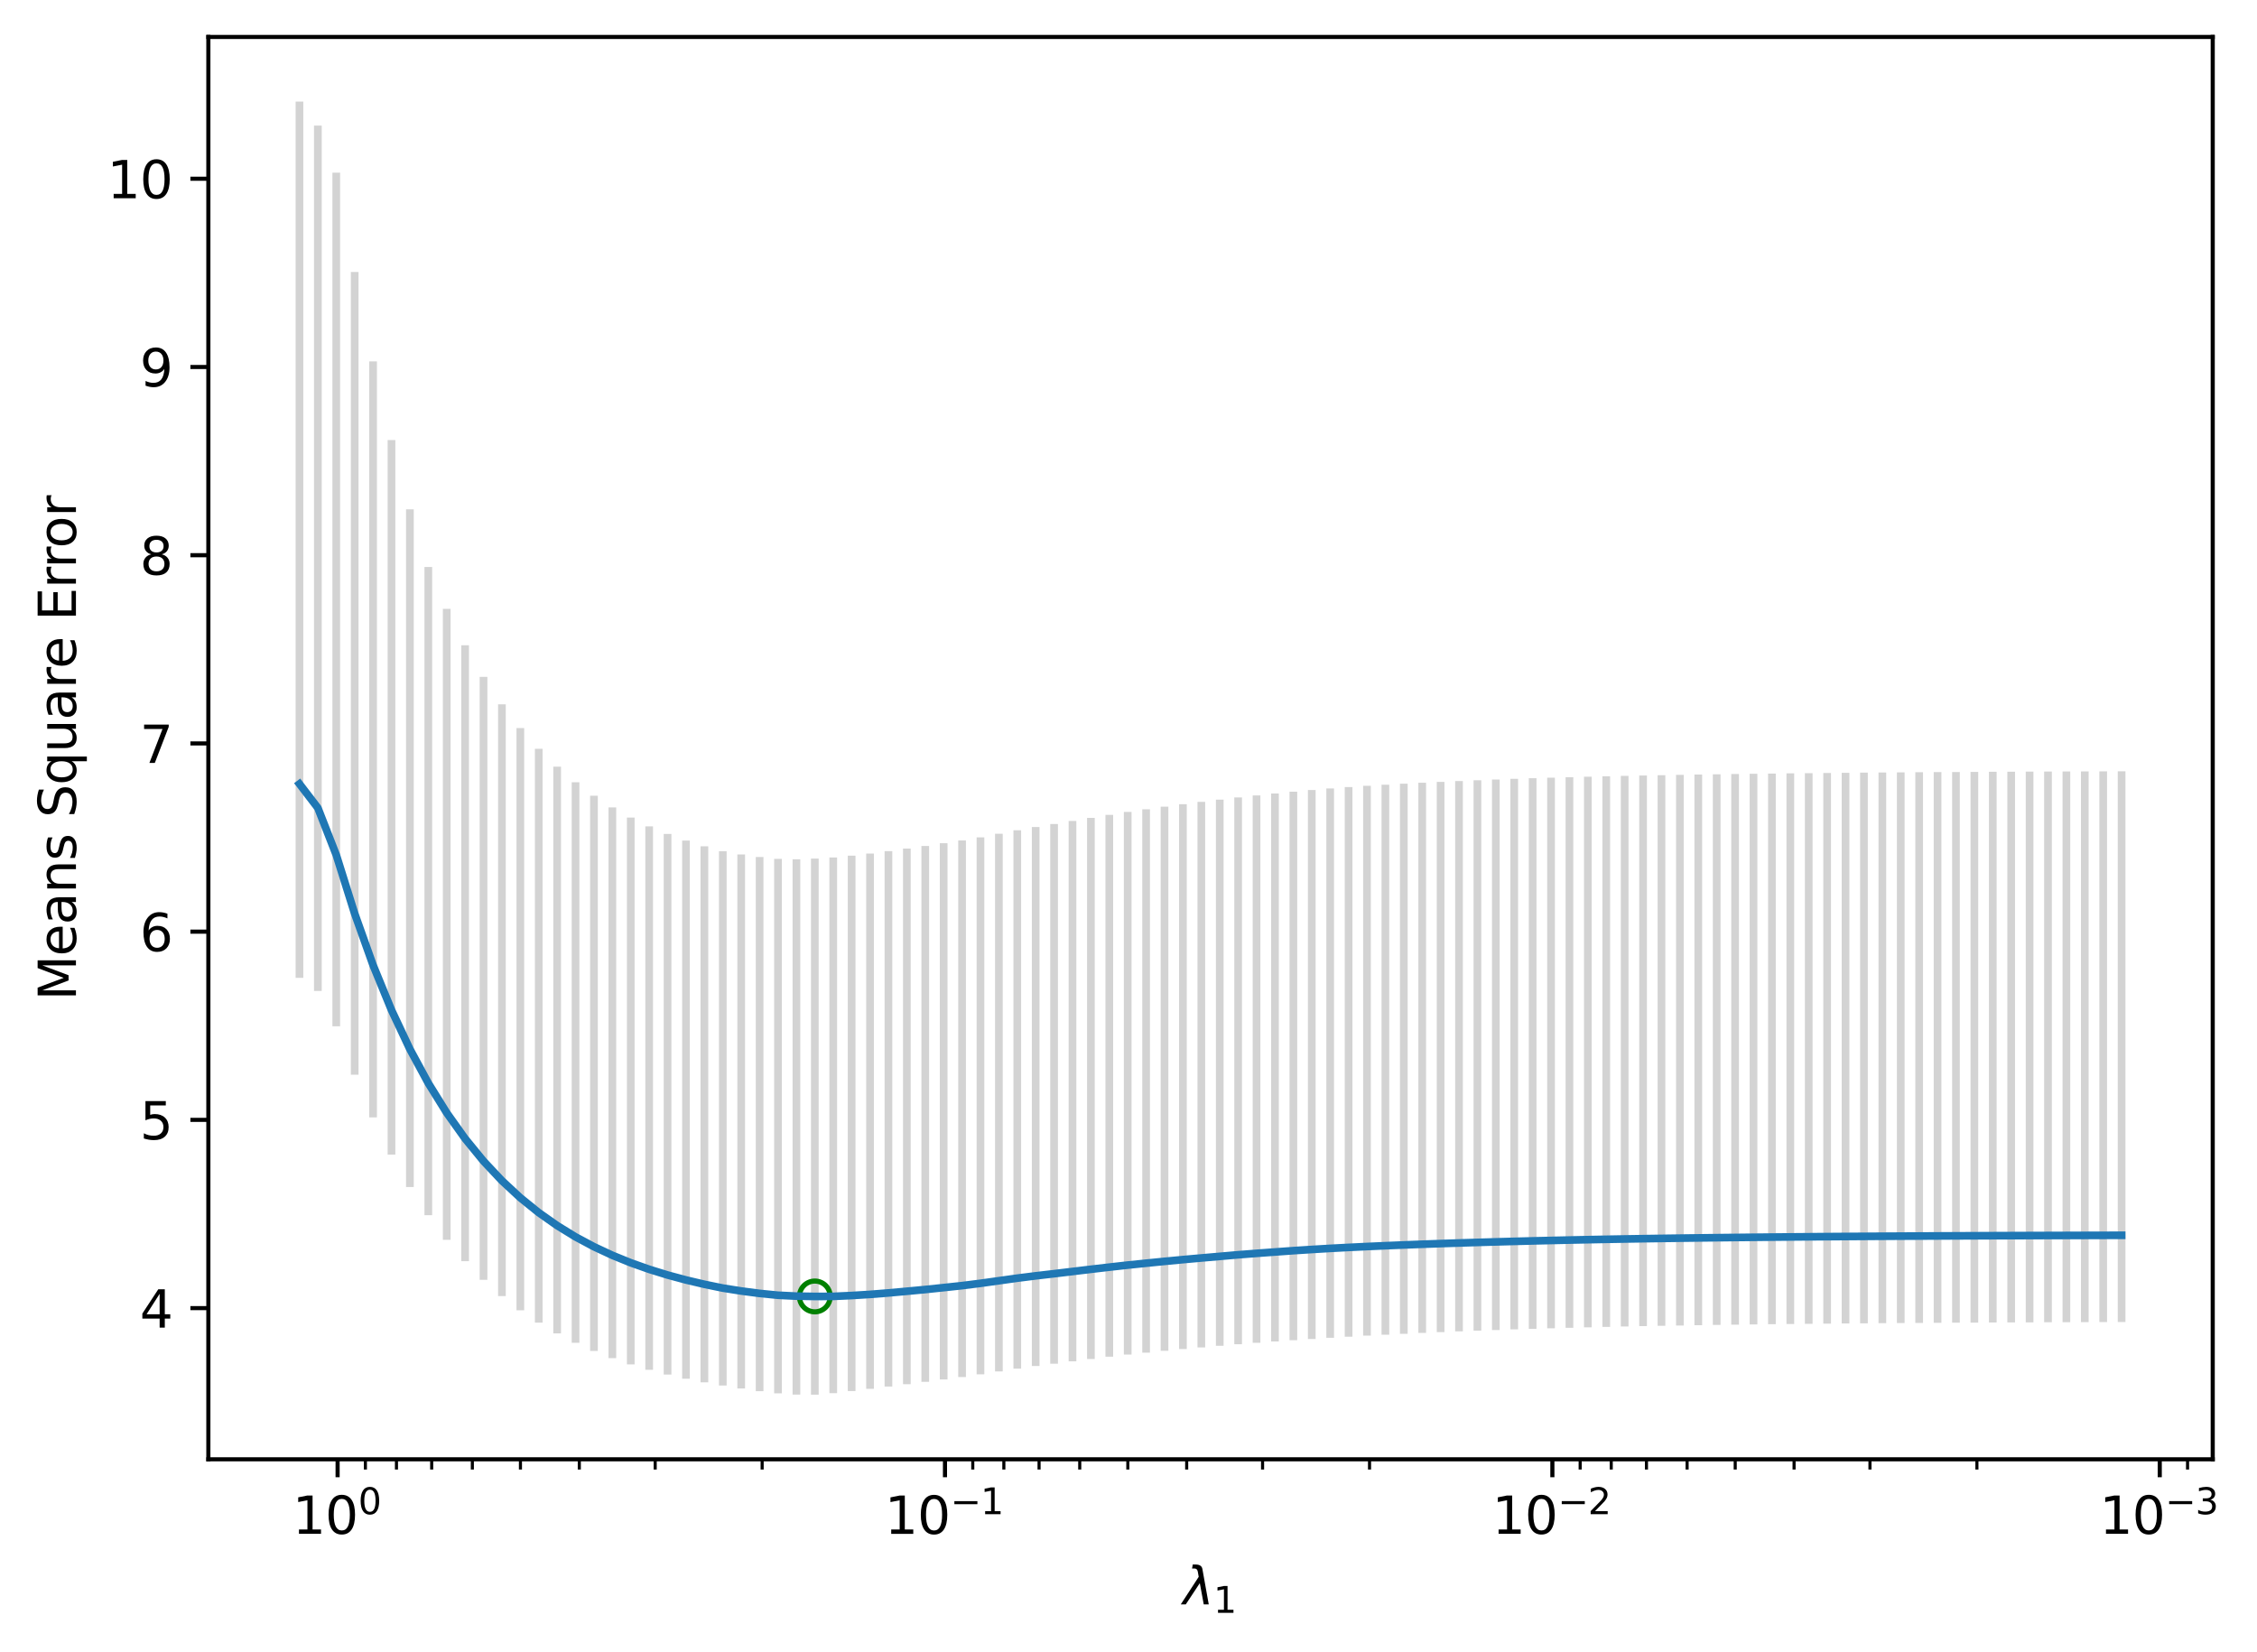 <?xml version="1.0" encoding="utf-8" standalone="no"?>
<!DOCTYPE svg PUBLIC "-//W3C//DTD SVG 1.1//EN"
  "http://www.w3.org/Graphics/SVG/1.1/DTD/svg11.dtd">
<svg xmlns:xlink="http://www.w3.org/1999/xlink" width="439.831pt" height="321.956pt" viewBox="0 0 439.831 321.956" xmlns="http://www.w3.org/2000/svg" version="1.1">
 <defs>
  <style type="text/css">*{stroke-linejoin: round; stroke-linecap: butt}</style>
 </defs>
 <g id="figure_1">
  <g id="patch_1">
   <path d="M 0 321.956 
L 439.831 321.956 
L 439.831 0 
L 0 0 
z
" style="fill: #ffffff"/>
  </g>
  <g id="axes_1">
   <g id="patch_2">
    <path d="M 40.603 284.4 
L 431.203 284.4 
L 431.203 7.2 
L 40.603 7.2 
z
" style="fill: #ffffff"/>
   </g>
   <g id="matplotlib.axis_1">
    <g id="xtick_1">
     <g id="line2d_1">
      <defs>
       <path id="m564b9cf47a" d="M 0 0 
L 0 3.5 
" style="stroke: #000000; stroke-width: 0.8"/>
      </defs>
      <g>
       <use xlink:href="#m564b9cf47a" x="420.881" y="284.4" style="stroke: #000000; stroke-width: 0.8"/>
      </g>
     </g>
     <g id="text_1">
      <!-- $\mathdefault{10^{-3}}$ -->
      <g transform="translate(409.131 298.998) scale(0.1 -0.1)">
       <defs>
        <path id="DejaVuSans-31" d="M 794 531 
L 1825 531 
L 1825 4091 
L 703 3866 
L 703 4441 
L 1819 4666 
L 2450 4666 
L 2450 531 
L 3481 531 
L 3481 0 
L 794 0 
L 794 531 
z
" transform="scale(0.016)"/>
        <path id="DejaVuSans-30" d="M 2034 4250 
Q 1547 4250 1301 3770 
Q 1056 3291 1056 2328 
Q 1056 1369 1301 889 
Q 1547 409 2034 409 
Q 2525 409 2770 889 
Q 3016 1369 3016 2328 
Q 3016 3291 2770 3770 
Q 2525 4250 2034 4250 
z
M 2034 4750 
Q 2819 4750 3233 4129 
Q 3647 3509 3647 2328 
Q 3647 1150 3233 529 
Q 2819 -91 2034 -91 
Q 1250 -91 836 529 
Q 422 1150 422 2328 
Q 422 3509 836 4129 
Q 1250 4750 2034 4750 
z
" transform="scale(0.016)"/>
        <path id="DejaVuSans-2212" d="M 678 2272 
L 4684 2272 
L 4684 1741 
L 678 1741 
L 678 2272 
z
" transform="scale(0.016)"/>
        <path id="DejaVuSans-33" d="M 2597 2516 
Q 3050 2419 3304 2112 
Q 3559 1806 3559 1356 
Q 3559 666 3084 287 
Q 2609 -91 1734 -91 
Q 1441 -91 1130 -33 
Q 819 25 488 141 
L 488 750 
Q 750 597 1062 519 
Q 1375 441 1716 441 
Q 2309 441 2620 675 
Q 2931 909 2931 1356 
Q 2931 1769 2642 2001 
Q 2353 2234 1838 2234 
L 1294 2234 
L 1294 2753 
L 1863 2753 
Q 2328 2753 2575 2939 
Q 2822 3125 2822 3475 
Q 2822 3834 2567 4026 
Q 2313 4219 1838 4219 
Q 1578 4219 1281 4162 
Q 984 4106 628 3988 
L 628 4550 
Q 988 4650 1302 4700 
Q 1616 4750 1894 4750 
Q 2613 4750 3031 4423 
Q 3450 4097 3450 3541 
Q 3450 3153 3228 2886 
Q 3006 2619 2597 2516 
z
" transform="scale(0.016)"/>
       </defs>
       <use xlink:href="#DejaVuSans-31" transform="translate(0 0.766)"/>
       <use xlink:href="#DejaVuSans-30" transform="translate(63.623 0.766)"/>
       <use xlink:href="#DejaVuSans-2212" transform="translate(128.203 39.047) scale(0.7)"/>
       <use xlink:href="#DejaVuSans-33" transform="translate(186.855 39.047) scale(0.7)"/>
      </g>
     </g>
    </g>
    <g id="xtick_2">
     <g id="line2d_2">
      <g>
       <use xlink:href="#m564b9cf47a" x="302.517" y="284.4" style="stroke: #000000; stroke-width: 0.8"/>
      </g>
     </g>
     <g id="text_2">
      <!-- $\mathdefault{10^{-2}}$ -->
      <g transform="translate(290.767 298.998) scale(0.1 -0.1)">
       <defs>
        <path id="DejaVuSans-32" d="M 1228 531 
L 3431 531 
L 3431 0 
L 469 0 
L 469 531 
Q 828 903 1448 1529 
Q 2069 2156 2228 2338 
Q 2531 2678 2651 2914 
Q 2772 3150 2772 3378 
Q 2772 3750 2511 3984 
Q 2250 4219 1831 4219 
Q 1534 4219 1204 4116 
Q 875 4013 500 3803 
L 500 4441 
Q 881 4594 1212 4672 
Q 1544 4750 1819 4750 
Q 2544 4750 2975 4387 
Q 3406 4025 3406 3419 
Q 3406 3131 3298 2873 
Q 3191 2616 2906 2266 
Q 2828 2175 2409 1742 
Q 1991 1309 1228 531 
z
" transform="scale(0.016)"/>
       </defs>
       <use xlink:href="#DejaVuSans-31" transform="translate(0 0.766)"/>
       <use xlink:href="#DejaVuSans-30" transform="translate(63.623 0.766)"/>
       <use xlink:href="#DejaVuSans-2212" transform="translate(128.203 39.047) scale(0.7)"/>
       <use xlink:href="#DejaVuSans-32" transform="translate(186.855 39.047) scale(0.7)"/>
      </g>
     </g>
    </g>
    <g id="xtick_3">
     <g id="line2d_3">
      <g>
       <use xlink:href="#m564b9cf47a" x="184.153" y="284.4" style="stroke: #000000; stroke-width: 0.8"/>
      </g>
     </g>
     <g id="text_3">
      <!-- $\mathdefault{10^{-1}}$ -->
      <g transform="translate(172.403 298.998) scale(0.1 -0.1)">
       <use xlink:href="#DejaVuSans-31" transform="translate(0 0.684)"/>
       <use xlink:href="#DejaVuSans-30" transform="translate(63.623 0.684)"/>
       <use xlink:href="#DejaVuSans-2212" transform="translate(128.203 38.966) scale(0.7)"/>
       <use xlink:href="#DejaVuSans-31" transform="translate(186.855 38.966) scale(0.7)"/>
      </g>
     </g>
    </g>
    <g id="xtick_4">
     <g id="line2d_4">
      <g>
       <use xlink:href="#m564b9cf47a" x="65.79" y="284.4" style="stroke: #000000; stroke-width: 0.8"/>
      </g>
     </g>
     <g id="text_4">
      <!-- $\mathdefault{10^{0}}$ -->
      <g transform="translate(56.99 298.998) scale(0.1 -0.1)">
       <use xlink:href="#DejaVuSans-31" transform="translate(0 0.766)"/>
       <use xlink:href="#DejaVuSans-30" transform="translate(63.623 0.766)"/>
       <use xlink:href="#DejaVuSans-30" transform="translate(128.203 39.047) scale(0.7)"/>
      </g>
     </g>
    </g>
    <g id="xtick_5">
     <g id="line2d_5">
      <defs>
       <path id="mb9f680ddc9" d="M 0 0 
L 0 2 
" style="stroke: #000000; stroke-width: 0.6"/>
      </defs>
      <g>
       <use xlink:href="#mb9f680ddc9" x="426.297" y="284.4" style="stroke: #000000; stroke-width: 0.6"/>
      </g>
     </g>
    </g>
    <g id="xtick_6">
     <g id="line2d_6">
      <g>
       <use xlink:href="#mb9f680ddc9" x="385.25" y="284.4" style="stroke: #000000; stroke-width: 0.6"/>
      </g>
     </g>
    </g>
    <g id="xtick_7">
     <g id="line2d_7">
      <g>
       <use xlink:href="#mb9f680ddc9" x="364.407" y="284.4" style="stroke: #000000; stroke-width: 0.6"/>
      </g>
     </g>
    </g>
    <g id="xtick_8">
     <g id="line2d_8">
      <g>
       <use xlink:href="#mb9f680ddc9" x="349.619" y="284.4" style="stroke: #000000; stroke-width: 0.6"/>
      </g>
     </g>
    </g>
    <g id="xtick_9">
     <g id="line2d_9">
      <g>
       <use xlink:href="#mb9f680ddc9" x="338.148" y="284.4" style="stroke: #000000; stroke-width: 0.6"/>
      </g>
     </g>
    </g>
    <g id="xtick_10">
     <g id="line2d_10">
      <g>
       <use xlink:href="#mb9f680ddc9" x="328.776" y="284.4" style="stroke: #000000; stroke-width: 0.6"/>
      </g>
     </g>
    </g>
    <g id="xtick_11">
     <g id="line2d_11">
      <g>
       <use xlink:href="#mb9f680ddc9" x="320.852" y="284.4" style="stroke: #000000; stroke-width: 0.6"/>
      </g>
     </g>
    </g>
    <g id="xtick_12">
     <g id="line2d_12">
      <g>
       <use xlink:href="#mb9f680ddc9" x="313.988" y="284.4" style="stroke: #000000; stroke-width: 0.6"/>
      </g>
     </g>
    </g>
    <g id="xtick_13">
     <g id="line2d_13">
      <g>
       <use xlink:href="#mb9f680ddc9" x="307.933" y="284.4" style="stroke: #000000; stroke-width: 0.6"/>
      </g>
     </g>
    </g>
    <g id="xtick_14">
     <g id="line2d_14">
      <g>
       <use xlink:href="#mb9f680ddc9" x="266.886" y="284.4" style="stroke: #000000; stroke-width: 0.6"/>
      </g>
     </g>
    </g>
    <g id="xtick_15">
     <g id="line2d_15">
      <g>
       <use xlink:href="#mb9f680ddc9" x="246.043" y="284.4" style="stroke: #000000; stroke-width: 0.6"/>
      </g>
     </g>
    </g>
    <g id="xtick_16">
     <g id="line2d_16">
      <g>
       <use xlink:href="#mb9f680ddc9" x="231.255" y="284.4" style="stroke: #000000; stroke-width: 0.6"/>
      </g>
     </g>
    </g>
    <g id="xtick_17">
     <g id="line2d_17">
      <g>
       <use xlink:href="#mb9f680ddc9" x="219.784" y="284.4" style="stroke: #000000; stroke-width: 0.6"/>
      </g>
     </g>
    </g>
    <g id="xtick_18">
     <g id="line2d_18">
      <g>
       <use xlink:href="#mb9f680ddc9" x="210.412" y="284.4" style="stroke: #000000; stroke-width: 0.6"/>
      </g>
     </g>
    </g>
    <g id="xtick_19">
     <g id="line2d_19">
      <g>
       <use xlink:href="#mb9f680ddc9" x="202.488" y="284.4" style="stroke: #000000; stroke-width: 0.6"/>
      </g>
     </g>
    </g>
    <g id="xtick_20">
     <g id="line2d_20">
      <g>
       <use xlink:href="#mb9f680ddc9" x="195.624" y="284.4" style="stroke: #000000; stroke-width: 0.6"/>
      </g>
     </g>
    </g>
    <g id="xtick_21">
     <g id="line2d_21">
      <g>
       <use xlink:href="#mb9f680ddc9" x="189.569" y="284.4" style="stroke: #000000; stroke-width: 0.6"/>
      </g>
     </g>
    </g>
    <g id="xtick_22">
     <g id="line2d_22">
      <g>
       <use xlink:href="#mb9f680ddc9" x="148.522" y="284.4" style="stroke: #000000; stroke-width: 0.6"/>
      </g>
     </g>
    </g>
    <g id="xtick_23">
     <g id="line2d_23">
      <g>
       <use xlink:href="#mb9f680ddc9" x="127.68" y="284.4" style="stroke: #000000; stroke-width: 0.6"/>
      </g>
     </g>
    </g>
    <g id="xtick_24">
     <g id="line2d_24">
      <g>
       <use xlink:href="#mb9f680ddc9" x="112.891" y="284.4" style="stroke: #000000; stroke-width: 0.6"/>
      </g>
     </g>
    </g>
    <g id="xtick_25">
     <g id="line2d_25">
      <g>
       <use xlink:href="#mb9f680ddc9" x="101.421" y="284.4" style="stroke: #000000; stroke-width: 0.6"/>
      </g>
     </g>
    </g>
    <g id="xtick_26">
     <g id="line2d_26">
      <g>
       <use xlink:href="#mb9f680ddc9" x="92.049" y="284.4" style="stroke: #000000; stroke-width: 0.6"/>
      </g>
     </g>
    </g>
    <g id="xtick_27">
     <g id="line2d_27">
      <g>
       <use xlink:href="#mb9f680ddc9" x="84.124" y="284.4" style="stroke: #000000; stroke-width: 0.6"/>
      </g>
     </g>
    </g>
    <g id="xtick_28">
     <g id="line2d_28">
      <g>
       <use xlink:href="#mb9f680ddc9" x="77.26" y="284.4" style="stroke: #000000; stroke-width: 0.6"/>
      </g>
     </g>
    </g>
    <g id="xtick_29">
     <g id="line2d_29">
      <g>
       <use xlink:href="#mb9f680ddc9" x="71.206" y="284.4" style="stroke: #000000; stroke-width: 0.6"/>
      </g>
     </g>
    </g>
    <g id="text_5">
     <!-- $\lambda_1$ -->
     <g transform="translate(230.553 312.677) scale(0.1 -0.1)">
      <defs>
       <path id="DejaVuSans-Oblique-3bb" d="M 2350 4316 
L 3125 0 
L 2516 0 
L 2038 2588 
L 328 0 
L -281 0 
L 1903 3356 
L 1794 3975 
Q 1725 4369 1391 4369 
L 1091 4369 
L 1184 4863 
L 1550 4856 
Q 2253 4847 2350 4316 
z
" transform="scale(0.016)"/>
      </defs>
      <use xlink:href="#DejaVuSans-Oblique-3bb" transform="translate(0 0.016)"/>
      <use xlink:href="#DejaVuSans-31" transform="translate(59.18 -16.391) scale(0.7)"/>
     </g>
    </g>
   </g>
   <g id="matplotlib.axis_2">
    <g id="ytick_1">
     <g id="line2d_30">
      <defs>
       <path id="ma9d951692e" d="M 0 0 
L -3.5 0 
" style="stroke: #000000; stroke-width: 0.8"/>
      </defs>
      <g>
       <use xlink:href="#ma9d951692e" x="40.603" y="254.934" style="stroke: #000000; stroke-width: 0.8"/>
      </g>
     </g>
     <g id="text_6">
      <!-- 4 -->
      <g transform="translate(27.241 258.733) scale(0.1 -0.1)">
       <defs>
        <path id="DejaVuSans-34" d="M 2419 4116 
L 825 1625 
L 2419 1625 
L 2419 4116 
z
M 2253 4666 
L 3047 4666 
L 3047 1625 
L 3713 1625 
L 3713 1100 
L 3047 1100 
L 3047 0 
L 2419 0 
L 2419 1100 
L 313 1100 
L 313 1709 
L 2253 4666 
z
" transform="scale(0.016)"/>
       </defs>
       <use xlink:href="#DejaVuSans-34"/>
      </g>
     </g>
    </g>
    <g id="ytick_2">
     <g id="line2d_31">
      <g>
       <use xlink:href="#ma9d951692e" x="40.603" y="218.252" style="stroke: #000000; stroke-width: 0.8"/>
      </g>
     </g>
     <g id="text_7">
      <!-- 5 -->
      <g transform="translate(27.241 222.051) scale(0.1 -0.1)">
       <defs>
        <path id="DejaVuSans-35" d="M 691 4666 
L 3169 4666 
L 3169 4134 
L 1269 4134 
L 1269 2991 
Q 1406 3038 1543 3061 
Q 1681 3084 1819 3084 
Q 2600 3084 3056 2656 
Q 3513 2228 3513 1497 
Q 3513 744 3044 326 
Q 2575 -91 1722 -91 
Q 1428 -91 1123 -41 
Q 819 9 494 109 
L 494 744 
Q 775 591 1075 516 
Q 1375 441 1709 441 
Q 2250 441 2565 725 
Q 2881 1009 2881 1497 
Q 2881 1984 2565 2268 
Q 2250 2553 1709 2553 
Q 1456 2553 1204 2497 
Q 953 2441 691 2322 
L 691 4666 
z
" transform="scale(0.016)"/>
       </defs>
       <use xlink:href="#DejaVuSans-35"/>
      </g>
     </g>
    </g>
    <g id="ytick_3">
     <g id="line2d_32">
      <g>
       <use xlink:href="#ma9d951692e" x="40.603" y="181.569" style="stroke: #000000; stroke-width: 0.8"/>
      </g>
     </g>
     <g id="text_8">
      <!-- 6 -->
      <g transform="translate(27.241 185.368) scale(0.1 -0.1)">
       <defs>
        <path id="DejaVuSans-36" d="M 2113 2584 
Q 1688 2584 1439 2293 
Q 1191 2003 1191 1497 
Q 1191 994 1439 701 
Q 1688 409 2113 409 
Q 2538 409 2786 701 
Q 3034 994 3034 1497 
Q 3034 2003 2786 2293 
Q 2538 2584 2113 2584 
z
M 3366 4563 
L 3366 3988 
Q 3128 4100 2886 4159 
Q 2644 4219 2406 4219 
Q 1781 4219 1451 3797 
Q 1122 3375 1075 2522 
Q 1259 2794 1537 2939 
Q 1816 3084 2150 3084 
Q 2853 3084 3261 2657 
Q 3669 2231 3669 1497 
Q 3669 778 3244 343 
Q 2819 -91 2113 -91 
Q 1303 -91 875 529 
Q 447 1150 447 2328 
Q 447 3434 972 4092 
Q 1497 4750 2381 4750 
Q 2619 4750 2861 4703 
Q 3103 4656 3366 4563 
z
" transform="scale(0.016)"/>
       </defs>
       <use xlink:href="#DejaVuSans-36"/>
      </g>
     </g>
    </g>
    <g id="ytick_4">
     <g id="line2d_33">
      <g>
       <use xlink:href="#ma9d951692e" x="40.603" y="144.886" style="stroke: #000000; stroke-width: 0.8"/>
      </g>
     </g>
     <g id="text_9">
      <!-- 7 -->
      <g transform="translate(27.241 148.685) scale(0.1 -0.1)">
       <defs>
        <path id="DejaVuSans-37" d="M 525 4666 
L 3525 4666 
L 3525 4397 
L 1831 0 
L 1172 0 
L 2766 4134 
L 525 4134 
L 525 4666 
z
" transform="scale(0.016)"/>
       </defs>
       <use xlink:href="#DejaVuSans-37"/>
      </g>
     </g>
    </g>
    <g id="ytick_5">
     <g id="line2d_34">
      <g>
       <use xlink:href="#ma9d951692e" x="40.603" y="108.204" style="stroke: #000000; stroke-width: 0.8"/>
      </g>
     </g>
     <g id="text_10">
      <!-- 8 -->
      <g transform="translate(27.241 112.003) scale(0.1 -0.1)">
       <defs>
        <path id="DejaVuSans-38" d="M 2034 2216 
Q 1584 2216 1326 1975 
Q 1069 1734 1069 1313 
Q 1069 891 1326 650 
Q 1584 409 2034 409 
Q 2484 409 2743 651 
Q 3003 894 3003 1313 
Q 3003 1734 2745 1975 
Q 2488 2216 2034 2216 
z
M 1403 2484 
Q 997 2584 770 2862 
Q 544 3141 544 3541 
Q 544 4100 942 4425 
Q 1341 4750 2034 4750 
Q 2731 4750 3128 4425 
Q 3525 4100 3525 3541 
Q 3525 3141 3298 2862 
Q 3072 2584 2669 2484 
Q 3125 2378 3379 2068 
Q 3634 1759 3634 1313 
Q 3634 634 3220 271 
Q 2806 -91 2034 -91 
Q 1263 -91 848 271 
Q 434 634 434 1313 
Q 434 1759 690 2068 
Q 947 2378 1403 2484 
z
M 1172 3481 
Q 1172 3119 1398 2916 
Q 1625 2713 2034 2713 
Q 2441 2713 2670 2916 
Q 2900 3119 2900 3481 
Q 2900 3844 2670 4047 
Q 2441 4250 2034 4250 
Q 1625 4250 1398 4047 
Q 1172 3844 1172 3481 
z
" transform="scale(0.016)"/>
       </defs>
       <use xlink:href="#DejaVuSans-38"/>
      </g>
     </g>
    </g>
    <g id="ytick_6">
     <g id="line2d_35">
      <g>
       <use xlink:href="#ma9d951692e" x="40.603" y="71.521" style="stroke: #000000; stroke-width: 0.8"/>
      </g>
     </g>
     <g id="text_11">
      <!-- 9 -->
      <g transform="translate(27.241 75.32) scale(0.1 -0.1)">
       <defs>
        <path id="DejaVuSans-39" d="M 703 97 
L 703 672 
Q 941 559 1184 500 
Q 1428 441 1663 441 
Q 2288 441 2617 861 
Q 2947 1281 2994 2138 
Q 2813 1869 2534 1725 
Q 2256 1581 1919 1581 
Q 1219 1581 811 2004 
Q 403 2428 403 3163 
Q 403 3881 828 4315 
Q 1253 4750 1959 4750 
Q 2769 4750 3195 4129 
Q 3622 3509 3622 2328 
Q 3622 1225 3098 567 
Q 2575 -91 1691 -91 
Q 1453 -91 1209 -44 
Q 966 3 703 97 
z
M 1959 2075 
Q 2384 2075 2632 2365 
Q 2881 2656 2881 3163 
Q 2881 3666 2632 3958 
Q 2384 4250 1959 4250 
Q 1534 4250 1286 3958 
Q 1038 3666 1038 3163 
Q 1038 2656 1286 2365 
Q 1534 2075 1959 2075 
z
" transform="scale(0.016)"/>
       </defs>
       <use xlink:href="#DejaVuSans-39"/>
      </g>
     </g>
    </g>
    <g id="ytick_7">
     <g id="line2d_36">
      <g>
       <use xlink:href="#ma9d951692e" x="40.603" y="34.838" style="stroke: #000000; stroke-width: 0.8"/>
      </g>
     </g>
     <g id="text_12">
      <!-- 10 -->
      <g transform="translate(20.878 38.637) scale(0.1 -0.1)">
       <use xlink:href="#DejaVuSans-31"/>
       <use xlink:href="#DejaVuSans-30" x="63.623"/>
      </g>
     </g>
    </g>
    <g id="text_13">
     <!-- Means Square Error -->
     <g transform="translate(14.798 194.992) rotate(-90) scale(0.1 -0.1)">
      <defs>
       <path id="DejaVuSans-4d" d="M 628 4666 
L 1569 4666 
L 2759 1491 
L 3956 4666 
L 4897 4666 
L 4897 0 
L 4281 0 
L 4281 4097 
L 3078 897 
L 2444 897 
L 1241 4097 
L 1241 0 
L 628 0 
L 628 4666 
z
" transform="scale(0.016)"/>
       <path id="DejaVuSans-65" d="M 3597 1894 
L 3597 1613 
L 953 1613 
Q 991 1019 1311 708 
Q 1631 397 2203 397 
Q 2534 397 2845 478 
Q 3156 559 3463 722 
L 3463 178 
Q 3153 47 2828 -22 
Q 2503 -91 2169 -91 
Q 1331 -91 842 396 
Q 353 884 353 1716 
Q 353 2575 817 3079 
Q 1281 3584 2069 3584 
Q 2775 3584 3186 3129 
Q 3597 2675 3597 1894 
z
M 3022 2063 
Q 3016 2534 2758 2815 
Q 2500 3097 2075 3097 
Q 1594 3097 1305 2825 
Q 1016 2553 972 2059 
L 3022 2063 
z
" transform="scale(0.016)"/>
       <path id="DejaVuSans-61" d="M 2194 1759 
Q 1497 1759 1228 1600 
Q 959 1441 959 1056 
Q 959 750 1161 570 
Q 1363 391 1709 391 
Q 2188 391 2477 730 
Q 2766 1069 2766 1631 
L 2766 1759 
L 2194 1759 
z
M 3341 1997 
L 3341 0 
L 2766 0 
L 2766 531 
Q 2569 213 2275 61 
Q 1981 -91 1556 -91 
Q 1019 -91 701 211 
Q 384 513 384 1019 
Q 384 1609 779 1909 
Q 1175 2209 1959 2209 
L 2766 2209 
L 2766 2266 
Q 2766 2663 2505 2880 
Q 2244 3097 1772 3097 
Q 1472 3097 1187 3025 
Q 903 2953 641 2809 
L 641 3341 
Q 956 3463 1253 3523 
Q 1550 3584 1831 3584 
Q 2591 3584 2966 3190 
Q 3341 2797 3341 1997 
z
" transform="scale(0.016)"/>
       <path id="DejaVuSans-6e" d="M 3513 2113 
L 3513 0 
L 2938 0 
L 2938 2094 
Q 2938 2591 2744 2837 
Q 2550 3084 2163 3084 
Q 1697 3084 1428 2787 
Q 1159 2491 1159 1978 
L 1159 0 
L 581 0 
L 581 3500 
L 1159 3500 
L 1159 2956 
Q 1366 3272 1645 3428 
Q 1925 3584 2291 3584 
Q 2894 3584 3203 3211 
Q 3513 2838 3513 2113 
z
" transform="scale(0.016)"/>
       <path id="DejaVuSans-73" d="M 2834 3397 
L 2834 2853 
Q 2591 2978 2328 3040 
Q 2066 3103 1784 3103 
Q 1356 3103 1142 2972 
Q 928 2841 928 2578 
Q 928 2378 1081 2264 
Q 1234 2150 1697 2047 
L 1894 2003 
Q 2506 1872 2764 1633 
Q 3022 1394 3022 966 
Q 3022 478 2636 193 
Q 2250 -91 1575 -91 
Q 1294 -91 989 -36 
Q 684 19 347 128 
L 347 722 
Q 666 556 975 473 
Q 1284 391 1588 391 
Q 1994 391 2212 530 
Q 2431 669 2431 922 
Q 2431 1156 2273 1281 
Q 2116 1406 1581 1522 
L 1381 1569 
Q 847 1681 609 1914 
Q 372 2147 372 2553 
Q 372 3047 722 3315 
Q 1072 3584 1716 3584 
Q 2034 3584 2315 3537 
Q 2597 3491 2834 3397 
z
" transform="scale(0.016)"/>
       <path id="DejaVuSans-20" transform="scale(0.016)"/>
       <path id="DejaVuSans-53" d="M 3425 4513 
L 3425 3897 
Q 3066 4069 2747 4153 
Q 2428 4238 2131 4238 
Q 1616 4238 1336 4038 
Q 1056 3838 1056 3469 
Q 1056 3159 1242 3001 
Q 1428 2844 1947 2747 
L 2328 2669 
Q 3034 2534 3370 2195 
Q 3706 1856 3706 1288 
Q 3706 609 3251 259 
Q 2797 -91 1919 -91 
Q 1588 -91 1214 -16 
Q 841 59 441 206 
L 441 856 
Q 825 641 1194 531 
Q 1563 422 1919 422 
Q 2459 422 2753 634 
Q 3047 847 3047 1241 
Q 3047 1584 2836 1778 
Q 2625 1972 2144 2069 
L 1759 2144 
Q 1053 2284 737 2584 
Q 422 2884 422 3419 
Q 422 4038 858 4394 
Q 1294 4750 2059 4750 
Q 2388 4750 2728 4690 
Q 3069 4631 3425 4513 
z
" transform="scale(0.016)"/>
       <path id="DejaVuSans-71" d="M 947 1747 
Q 947 1113 1208 752 
Q 1469 391 1925 391 
Q 2381 391 2643 752 
Q 2906 1113 2906 1747 
Q 2906 2381 2643 2742 
Q 2381 3103 1925 3103 
Q 1469 3103 1208 2742 
Q 947 2381 947 1747 
z
M 2906 525 
Q 2725 213 2448 61 
Q 2172 -91 1784 -91 
Q 1150 -91 751 415 
Q 353 922 353 1747 
Q 353 2572 751 3078 
Q 1150 3584 1784 3584 
Q 2172 3584 2448 3432 
Q 2725 3281 2906 2969 
L 2906 3500 
L 3481 3500 
L 3481 -1331 
L 2906 -1331 
L 2906 525 
z
" transform="scale(0.016)"/>
       <path id="DejaVuSans-75" d="M 544 1381 
L 544 3500 
L 1119 3500 
L 1119 1403 
Q 1119 906 1312 657 
Q 1506 409 1894 409 
Q 2359 409 2629 706 
Q 2900 1003 2900 1516 
L 2900 3500 
L 3475 3500 
L 3475 0 
L 2900 0 
L 2900 538 
Q 2691 219 2414 64 
Q 2138 -91 1772 -91 
Q 1169 -91 856 284 
Q 544 659 544 1381 
z
M 1991 3584 
L 1991 3584 
z
" transform="scale(0.016)"/>
       <path id="DejaVuSans-72" d="M 2631 2963 
Q 2534 3019 2420 3045 
Q 2306 3072 2169 3072 
Q 1681 3072 1420 2755 
Q 1159 2438 1159 1844 
L 1159 0 
L 581 0 
L 581 3500 
L 1159 3500 
L 1159 2956 
Q 1341 3275 1631 3429 
Q 1922 3584 2338 3584 
Q 2397 3584 2469 3576 
Q 2541 3569 2628 3553 
L 2631 2963 
z
" transform="scale(0.016)"/>
       <path id="DejaVuSans-45" d="M 628 4666 
L 3578 4666 
L 3578 4134 
L 1259 4134 
L 1259 2753 
L 3481 2753 
L 3481 2222 
L 1259 2222 
L 1259 531 
L 3634 531 
L 3634 0 
L 628 0 
L 628 4666 
z
" transform="scale(0.016)"/>
       <path id="DejaVuSans-6f" d="M 1959 3097 
Q 1497 3097 1228 2736 
Q 959 2375 959 1747 
Q 959 1119 1226 758 
Q 1494 397 1959 397 
Q 2419 397 2687 759 
Q 2956 1122 2956 1747 
Q 2956 2369 2687 2733 
Q 2419 3097 1959 3097 
z
M 1959 3584 
Q 2709 3584 3137 3096 
Q 3566 2609 3566 1747 
Q 3566 888 3137 398 
Q 2709 -91 1959 -91 
Q 1206 -91 779 398 
Q 353 888 353 1747 
Q 353 2609 779 3096 
Q 1206 3584 1959 3584 
z
" transform="scale(0.016)"/>
      </defs>
      <use xlink:href="#DejaVuSans-4d"/>
      <use xlink:href="#DejaVuSans-65" x="86.279"/>
      <use xlink:href="#DejaVuSans-61" x="147.803"/>
      <use xlink:href="#DejaVuSans-6e" x="209.082"/>
      <use xlink:href="#DejaVuSans-73" x="272.461"/>
      <use xlink:href="#DejaVuSans-20" x="324.561"/>
      <use xlink:href="#DejaVuSans-53" x="356.348"/>
      <use xlink:href="#DejaVuSans-71" x="419.824"/>
      <use xlink:href="#DejaVuSans-75" x="483.301"/>
      <use xlink:href="#DejaVuSans-61" x="546.68"/>
      <use xlink:href="#DejaVuSans-72" x="607.959"/>
      <use xlink:href="#DejaVuSans-65" x="646.822"/>
      <use xlink:href="#DejaVuSans-20" x="708.346"/>
      <use xlink:href="#DejaVuSans-45" x="740.133"/>
      <use xlink:href="#DejaVuSans-72" x="803.316"/>
      <use xlink:href="#DejaVuSans-72" x="842.68"/>
      <use xlink:href="#DejaVuSans-6f" x="881.543"/>
      <use xlink:href="#DejaVuSans-72" x="942.725"/>
     </g>
    </g>
   </g>
   <g id="LineCollection_1">
    <path d="M 58.358 190.564 
L 58.358 19.8 
" clip-path="url(#p68fab82762)" style="fill: none; stroke: #d3d3d3; stroke-width: 1.5"/>
    <path d="M 61.944 193.127 
L 61.944 24.478 
" clip-path="url(#p68fab82762)" style="fill: none; stroke: #d3d3d3; stroke-width: 1.5"/>
    <path d="M 65.531 200.011 
L 65.531 33.646 
" clip-path="url(#p68fab82762)" style="fill: none; stroke: #d3d3d3; stroke-width: 1.5"/>
    <path d="M 69.118 209.454 
L 69.118 53.002 
" clip-path="url(#p68fab82762)" style="fill: none; stroke: #d3d3d3; stroke-width: 1.5"/>
    <path d="M 72.705 217.775 
L 72.705 70.432 
" clip-path="url(#p68fab82762)" style="fill: none; stroke: #d3d3d3; stroke-width: 1.5"/>
    <path d="M 76.292 225.022 
L 76.292 85.765 
" clip-path="url(#p68fab82762)" style="fill: none; stroke: #d3d3d3; stroke-width: 1.5"/>
    <path d="M 79.878 231.334 
L 79.878 99.263 
" clip-path="url(#p68fab82762)" style="fill: none; stroke: #d3d3d3; stroke-width: 1.5"/>
    <path d="M 83.465 236.832 
L 83.465 110.5 
" clip-path="url(#p68fab82762)" style="fill: none; stroke: #d3d3d3; stroke-width: 1.5"/>
    <path d="M 87.052 241.621 
L 87.052 118.666 
" clip-path="url(#p68fab82762)" style="fill: none; stroke: #d3d3d3; stroke-width: 1.5"/>
    <path d="M 90.639 245.794 
L 90.639 125.757 
" clip-path="url(#p68fab82762)" style="fill: none; stroke: #d3d3d3; stroke-width: 1.5"/>
    <path d="M 94.225 249.43 
L 94.225 131.914 
" clip-path="url(#p68fab82762)" style="fill: none; stroke: #d3d3d3; stroke-width: 1.5"/>
    <path d="M 97.812 252.598 
L 97.812 137.259 
" clip-path="url(#p68fab82762)" style="fill: none; stroke: #d3d3d3; stroke-width: 1.5"/>
    <path d="M 101.399 255.36 
L 101.399 141.898 
" clip-path="url(#p68fab82762)" style="fill: none; stroke: #d3d3d3; stroke-width: 1.5"/>
    <path d="M 104.986 257.768 
L 104.986 145.924 
" clip-path="url(#p68fab82762)" style="fill: none; stroke: #d3d3d3; stroke-width: 1.5"/>
    <path d="M 108.573 259.867 
L 108.573 149.417 
" clip-path="url(#p68fab82762)" style="fill: none; stroke: #d3d3d3; stroke-width: 1.5"/>
    <path d="M 112.159 261.697 
L 112.159 152.448 
" clip-path="url(#p68fab82762)" style="fill: none; stroke: #d3d3d3; stroke-width: 1.5"/>
    <path d="M 115.746 263.293 
L 115.746 155.077 
" clip-path="url(#p68fab82762)" style="fill: none; stroke: #d3d3d3; stroke-width: 1.5"/>
    <path d="M 119.333 264.685 
L 119.333 157.357 
" clip-path="url(#p68fab82762)" style="fill: none; stroke: #d3d3d3; stroke-width: 1.5"/>
    <path d="M 122.92 265.9 
L 122.92 159.334 
" clip-path="url(#p68fab82762)" style="fill: none; stroke: #d3d3d3; stroke-width: 1.5"/>
    <path d="M 126.506 266.961 
L 126.506 161.047 
" clip-path="url(#p68fab82762)" style="fill: none; stroke: #d3d3d3; stroke-width: 1.5"/>
    <path d="M 130.093 267.886 
L 130.093 162.532 
" clip-path="url(#p68fab82762)" style="fill: none; stroke: #d3d3d3; stroke-width: 1.5"/>
    <path d="M 133.68 268.694 
L 133.68 163.818 
" clip-path="url(#p68fab82762)" style="fill: none; stroke: #d3d3d3; stroke-width: 1.5"/>
    <path d="M 137.267 269.4 
L 137.267 164.933 
" clip-path="url(#p68fab82762)" style="fill: none; stroke: #d3d3d3; stroke-width: 1.5"/>
    <path d="M 140.854 270.016 
L 140.854 165.897 
" clip-path="url(#p68fab82762)" style="fill: none; stroke: #d3d3d3; stroke-width: 1.5"/>
    <path d="M 144.44 270.594 
L 144.44 166.524 
" clip-path="url(#p68fab82762)" style="fill: none; stroke: #d3d3d3; stroke-width: 1.5"/>
    <path d="M 148.027 271.122 
L 148.027 167.015 
" clip-path="url(#p68fab82762)" style="fill: none; stroke: #d3d3d3; stroke-width: 1.5"/>
    <path d="M 151.614 271.548 
L 151.614 167.377 
" clip-path="url(#p68fab82762)" style="fill: none; stroke: #d3d3d3; stroke-width: 1.5"/>
    <path d="M 155.201 271.795 
L 155.201 167.467 
" clip-path="url(#p68fab82762)" style="fill: none; stroke: #d3d3d3; stroke-width: 1.5"/>
    <path d="M 158.787 271.8 
L 158.787 167.328 
" clip-path="url(#p68fab82762)" style="fill: none; stroke: #d3d3d3; stroke-width: 1.5"/>
    <path d="M 162.374 271.509 
L 162.374 167.113 
" clip-path="url(#p68fab82762)" style="fill: none; stroke: #d3d3d3; stroke-width: 1.5"/>
    <path d="M 165.961 271.101 
L 165.961 166.756 
" clip-path="url(#p68fab82762)" style="fill: none; stroke: #d3d3d3; stroke-width: 1.5"/>
    <path d="M 169.548 270.662 
L 169.548 166.346 
" clip-path="url(#p68fab82762)" style="fill: none; stroke: #d3d3d3; stroke-width: 1.5"/>
    <path d="M 173.135 270.218 
L 173.135 165.876 
" clip-path="url(#p68fab82762)" style="fill: none; stroke: #d3d3d3; stroke-width: 1.5"/>
    <path d="M 176.721 269.762 
L 176.721 165.377 
" clip-path="url(#p68fab82762)" style="fill: none; stroke: #d3d3d3; stroke-width: 1.5"/>
    <path d="M 180.308 269.31 
L 180.308 164.869 
" clip-path="url(#p68fab82762)" style="fill: none; stroke: #d3d3d3; stroke-width: 1.5"/>
    <path d="M 183.895 268.838 
L 183.895 164.332 
" clip-path="url(#p68fab82762)" style="fill: none; stroke: #d3d3d3; stroke-width: 1.5"/>
    <path d="M 187.482 268.368 
L 187.482 163.791 
" clip-path="url(#p68fab82762)" style="fill: none; stroke: #d3d3d3; stroke-width: 1.5"/>
    <path d="M 191.068 267.845 
L 191.068 163.193 
" clip-path="url(#p68fab82762)" style="fill: none; stroke: #d3d3d3; stroke-width: 1.5"/>
    <path d="M 194.655 267.279 
L 194.655 162.496 
" clip-path="url(#p68fab82762)" style="fill: none; stroke: #d3d3d3; stroke-width: 1.5"/>
    <path d="M 198.242 266.724 
L 198.242 161.807 
" clip-path="url(#p68fab82762)" style="fill: none; stroke: #d3d3d3; stroke-width: 1.5"/>
    <path d="M 201.829 266.225 
L 201.829 161.174 
" clip-path="url(#p68fab82762)" style="fill: none; stroke: #d3d3d3; stroke-width: 1.5"/>
    <path d="M 205.416 265.77 
L 205.416 160.587 
" clip-path="url(#p68fab82762)" style="fill: none; stroke: #d3d3d3; stroke-width: 1.5"/>
    <path d="M 209.002 265.308 
L 209.002 159.992 
" clip-path="url(#p68fab82762)" style="fill: none; stroke: #d3d3d3; stroke-width: 1.5"/>
    <path d="M 212.589 264.85 
L 212.589 159.394 
" clip-path="url(#p68fab82762)" style="fill: none; stroke: #d3d3d3; stroke-width: 1.5"/>
    <path d="M 216.176 264.408 
L 216.176 158.804 
" clip-path="url(#p68fab82762)" style="fill: none; stroke: #d3d3d3; stroke-width: 1.5"/>
    <path d="M 219.763 263.994 
L 219.763 158.239 
" clip-path="url(#p68fab82762)" style="fill: none; stroke: #d3d3d3; stroke-width: 1.5"/>
    <path d="M 223.349 263.619 
L 223.349 157.716 
" clip-path="url(#p68fab82762)" style="fill: none; stroke: #d3d3d3; stroke-width: 1.5"/>
    <path d="M 226.936 263.256 
L 226.936 157.21 
" clip-path="url(#p68fab82762)" style="fill: none; stroke: #d3d3d3; stroke-width: 1.5"/>
    <path d="M 230.523 262.914 
L 230.523 156.73 
" clip-path="url(#p68fab82762)" style="fill: none; stroke: #d3d3d3; stroke-width: 1.5"/>
    <path d="M 234.11 262.593 
L 234.11 156.277 
" clip-path="url(#p68fab82762)" style="fill: none; stroke: #d3d3d3; stroke-width: 1.5"/>
    <path d="M 237.697 262.283 
L 237.697 155.84 
" clip-path="url(#p68fab82762)" style="fill: none; stroke: #d3d3d3; stroke-width: 1.5"/>
    <path d="M 241.283 261.973 
L 241.283 155.41 
" clip-path="url(#p68fab82762)" style="fill: none; stroke: #d3d3d3; stroke-width: 1.5"/>
    <path d="M 244.87 261.697 
L 244.87 155.018 
" clip-path="url(#p68fab82762)" style="fill: none; stroke: #d3d3d3; stroke-width: 1.5"/>
    <path d="M 248.457 261.439 
L 248.457 154.65 
" clip-path="url(#p68fab82762)" style="fill: none; stroke: #d3d3d3; stroke-width: 1.5"/>
    <path d="M 252.044 261.188 
L 252.044 154.293 
" clip-path="url(#p68fab82762)" style="fill: none; stroke: #d3d3d3; stroke-width: 1.5"/>
    <path d="M 255.63 260.951 
L 255.63 153.966 
" clip-path="url(#p68fab82762)" style="fill: none; stroke: #d3d3d3; stroke-width: 1.5"/>
    <path d="M 259.217 260.723 
L 259.217 153.66 
" clip-path="url(#p68fab82762)" style="fill: none; stroke: #d3d3d3; stroke-width: 1.5"/>
    <path d="M 262.804 260.504 
L 262.804 153.386 
" clip-path="url(#p68fab82762)" style="fill: none; stroke: #d3d3d3; stroke-width: 1.5"/>
    <path d="M 266.391 260.304 
L 266.391 153.145 
" clip-path="url(#p68fab82762)" style="fill: none; stroke: #d3d3d3; stroke-width: 1.5"/>
    <path d="M 269.978 260.119 
L 269.978 152.932 
" clip-path="url(#p68fab82762)" style="fill: none; stroke: #d3d3d3; stroke-width: 1.5"/>
    <path d="M 273.564 259.94 
L 273.564 152.733 
" clip-path="url(#p68fab82762)" style="fill: none; stroke: #d3d3d3; stroke-width: 1.5"/>
    <path d="M 277.151 259.769 
L 277.151 152.547 
" clip-path="url(#p68fab82762)" style="fill: none; stroke: #d3d3d3; stroke-width: 1.5"/>
    <path d="M 280.738 259.613 
L 280.738 152.376 
" clip-path="url(#p68fab82762)" style="fill: none; stroke: #d3d3d3; stroke-width: 1.5"/>
    <path d="M 284.325 259.467 
L 284.325 152.215 
" clip-path="url(#p68fab82762)" style="fill: none; stroke: #d3d3d3; stroke-width: 1.5"/>
    <path d="M 287.911 259.33 
L 287.911 152.064 
" clip-path="url(#p68fab82762)" style="fill: none; stroke: #d3d3d3; stroke-width: 1.5"/>
    <path d="M 291.498 259.202 
L 291.498 151.922 
" clip-path="url(#p68fab82762)" style="fill: none; stroke: #d3d3d3; stroke-width: 1.5"/>
    <path d="M 295.085 259.082 
L 295.085 151.788 
" clip-path="url(#p68fab82762)" style="fill: none; stroke: #d3d3d3; stroke-width: 1.5"/>
    <path d="M 298.672 258.969 
L 298.672 151.669 
" clip-path="url(#p68fab82762)" style="fill: none; stroke: #d3d3d3; stroke-width: 1.5"/>
    <path d="M 302.258 258.866 
L 302.258 151.565 
" clip-path="url(#p68fab82762)" style="fill: none; stroke: #d3d3d3; stroke-width: 1.5"/>
    <path d="M 305.845 258.77 
L 305.845 151.468 
" clip-path="url(#p68fab82762)" style="fill: none; stroke: #d3d3d3; stroke-width: 1.5"/>
    <path d="M 309.432 258.679 
L 309.432 151.377 
" clip-path="url(#p68fab82762)" style="fill: none; stroke: #d3d3d3; stroke-width: 1.5"/>
    <path d="M 313.019 258.595 
L 313.019 151.292 
" clip-path="url(#p68fab82762)" style="fill: none; stroke: #d3d3d3; stroke-width: 1.5"/>
    <path d="M 316.606 258.517 
L 316.606 151.213 
" clip-path="url(#p68fab82762)" style="fill: none; stroke: #d3d3d3; stroke-width: 1.5"/>
    <path d="M 320.192 258.447 
L 320.192 151.142 
" clip-path="url(#p68fab82762)" style="fill: none; stroke: #d3d3d3; stroke-width: 1.5"/>
    <path d="M 323.779 258.382 
L 323.779 151.075 
" clip-path="url(#p68fab82762)" style="fill: none; stroke: #d3d3d3; stroke-width: 1.5"/>
    <path d="M 327.366 258.322 
L 327.366 151.013 
" clip-path="url(#p68fab82762)" style="fill: none; stroke: #d3d3d3; stroke-width: 1.5"/>
    <path d="M 330.953 258.265 
L 330.953 150.955 
" clip-path="url(#p68fab82762)" style="fill: none; stroke: #d3d3d3; stroke-width: 1.5"/>
    <path d="M 334.539 258.212 
L 334.539 150.901 
" clip-path="url(#p68fab82762)" style="fill: none; stroke: #d3d3d3; stroke-width: 1.5"/>
    <path d="M 338.126 258.163 
L 338.126 150.85 
" clip-path="url(#p68fab82762)" style="fill: none; stroke: #d3d3d3; stroke-width: 1.5"/>
    <path d="M 341.713 258.117 
L 341.713 150.803 
" clip-path="url(#p68fab82762)" style="fill: none; stroke: #d3d3d3; stroke-width: 1.5"/>
    <path d="M 345.3 258.074 
L 345.3 150.758 
" clip-path="url(#p68fab82762)" style="fill: none; stroke: #d3d3d3; stroke-width: 1.5"/>
    <path d="M 348.887 258.035 
L 348.887 150.717 
" clip-path="url(#p68fab82762)" style="fill: none; stroke: #d3d3d3; stroke-width: 1.5"/>
    <path d="M 352.473 257.998 
L 352.473 150.679 
" clip-path="url(#p68fab82762)" style="fill: none; stroke: #d3d3d3; stroke-width: 1.5"/>
    <path d="M 356.06 257.963 
L 356.06 150.643 
" clip-path="url(#p68fab82762)" style="fill: none; stroke: #d3d3d3; stroke-width: 1.5"/>
    <path d="M 359.647 257.932 
L 359.647 150.61 
" clip-path="url(#p68fab82762)" style="fill: none; stroke: #d3d3d3; stroke-width: 1.5"/>
    <path d="M 363.234 257.902 
L 363.234 150.579 
" clip-path="url(#p68fab82762)" style="fill: none; stroke: #d3d3d3; stroke-width: 1.5"/>
    <path d="M 366.82 257.874 
L 366.82 150.55 
" clip-path="url(#p68fab82762)" style="fill: none; stroke: #d3d3d3; stroke-width: 1.5"/>
    <path d="M 370.407 257.849 
L 370.407 150.523 
" clip-path="url(#p68fab82762)" style="fill: none; stroke: #d3d3d3; stroke-width: 1.5"/>
    <path d="M 373.994 257.824 
L 373.994 150.498 
" clip-path="url(#p68fab82762)" style="fill: none; stroke: #d3d3d3; stroke-width: 1.5"/>
    <path d="M 377.581 257.802 
L 377.581 150.474 
" clip-path="url(#p68fab82762)" style="fill: none; stroke: #d3d3d3; stroke-width: 1.5"/>
    <path d="M 381.168 257.781 
L 381.168 150.452 
" clip-path="url(#p68fab82762)" style="fill: none; stroke: #d3d3d3; stroke-width: 1.5"/>
    <path d="M 384.754 257.761 
L 384.754 150.431 
" clip-path="url(#p68fab82762)" style="fill: none; stroke: #d3d3d3; stroke-width: 1.5"/>
    <path d="M 388.341 257.744 
L 388.341 150.413 
" clip-path="url(#p68fab82762)" style="fill: none; stroke: #d3d3d3; stroke-width: 1.5"/>
    <path d="M 391.928 257.728 
L 391.928 150.396 
" clip-path="url(#p68fab82762)" style="fill: none; stroke: #d3d3d3; stroke-width: 1.5"/>
    <path d="M 395.515 257.712 
L 395.515 150.38 
" clip-path="url(#p68fab82762)" style="fill: none; stroke: #d3d3d3; stroke-width: 1.5"/>
    <path d="M 399.101 257.698 
L 399.101 150.365 
" clip-path="url(#p68fab82762)" style="fill: none; stroke: #d3d3d3; stroke-width: 1.5"/>
    <path d="M 402.688 257.685 
L 402.688 150.351 
" clip-path="url(#p68fab82762)" style="fill: none; stroke: #d3d3d3; stroke-width: 1.5"/>
    <path d="M 406.275 257.673 
L 406.275 150.338 
" clip-path="url(#p68fab82762)" style="fill: none; stroke: #d3d3d3; stroke-width: 1.5"/>
    <path d="M 409.862 257.661 
L 409.862 150.326 
" clip-path="url(#p68fab82762)" style="fill: none; stroke: #d3d3d3; stroke-width: 1.5"/>
    <path d="M 413.449 257.651 
L 413.449 150.314 
" clip-path="url(#p68fab82762)" style="fill: none; stroke: #d3d3d3; stroke-width: 1.5"/>
   </g>
   <g id="line2d_37">
    <defs>
     <path id="m143ca49b9d" d="M 0 3 
C 0.796 3 1.559 2.684 2.121 2.121 
C 2.684 1.559 3 0.796 3 0 
C 3 -0.796 2.684 -1.559 2.121 -2.121 
C 1.559 -2.684 0.796 -3 0 -3 
C -0.796 -3 -1.559 -2.684 -2.121 -2.121 
C -2.684 -1.559 -3 -0.796 -3 0 
C -3 0.796 -2.684 1.559 -2.121 2.121 
C -1.559 2.684 -0.796 3 0 3 
z
" style="stroke: #008000"/>
    </defs>
    <g clip-path="url(#p68fab82762)">
     <use xlink:href="#m143ca49b9d" x="158.787" y="252.664" style="fill-opacity: 0; stroke: #008000"/>
    </g>
   </g>
   <g id="line2d_38">
    <path d="M 58.358 152.78 
L 61.944 157.458 
L 65.531 166.626 
L 69.118 178.054 
L 72.705 188.102 
L 76.292 196.85 
L 79.878 204.467 
L 83.465 211.1 
L 87.052 216.876 
L 90.639 221.907 
L 94.225 226.289 
L 97.812 230.106 
L 101.399 233.432 
L 104.986 236.329 
L 108.573 238.854 
L 112.159 241.055 
L 115.746 242.973 
L 119.333 244.645 
L 122.92 246.104 
L 126.506 247.375 
L 130.093 248.485 
L 133.68 249.452 
L 137.267 250.297 
L 140.854 251.034 
L 144.44 251.599 
L 148.027 252.07 
L 151.614 252.428 
L 155.201 252.602 
L 158.787 252.664 
L 162.374 252.649 
L 165.961 252.485 
L 169.548 252.263 
L 173.135 251.977 
L 176.721 251.653 
L 180.308 251.315 
L 183.895 250.941 
L 187.482 250.555 
L 191.068 250.105 
L 194.655 249.601 
L 198.242 249.1 
L 201.829 248.647 
L 205.416 248.23 
L 209.002 247.801 
L 212.589 247.37 
L 216.176 246.952 
L 219.763 246.551 
L 223.349 246.184 
L 226.936 245.825 
L 230.523 245.485 
L 234.11 245.165 
L 237.697 244.854 
L 241.283 244.541 
L 244.87 244.262 
L 248.457 243.999 
L 252.044 243.74 
L 255.63 243.509 
L 259.217 243.295 
L 262.804 243.107 
L 266.391 242.934 
L 269.978 242.774 
L 273.564 242.626 
L 277.151 242.488 
L 280.738 242.362 
L 284.325 242.244 
L 287.911 242.132 
L 291.498 242.028 
L 295.085 241.93 
L 298.672 241.837 
L 302.258 241.753 
L 305.845 241.673 
L 309.432 241.598 
L 313.019 241.528 
L 316.606 241.464 
L 320.192 241.406 
L 323.779 241.353 
L 327.366 241.303 
L 330.953 241.256 
L 334.539 241.212 
L 338.126 241.172 
L 341.713 241.133 
L 345.3 241.098 
L 348.887 241.065 
L 352.473 241.034 
L 356.06 241.005 
L 359.647 240.979 
L 363.234 240.954 
L 366.82 240.931 
L 370.407 240.91 
L 373.994 240.89 
L 377.581 240.871 
L 381.168 240.853 
L 384.754 240.837 
L 388.341 240.822 
L 391.928 240.809 
L 395.515 240.796 
L 399.101 240.785 
L 402.688 240.774 
L 406.275 240.764 
L 409.862 240.754 
L 413.449 240.745 
" clip-path="url(#p68fab82762)" style="fill: none; stroke: #1f77b4; stroke-width: 1.5; stroke-linecap: square"/>
   </g>
   <g id="patch_3">
    <path d="M 40.603 284.4 
L 40.603 7.2 
" style="fill: none; stroke: #000000; stroke-width: 0.8; stroke-linejoin: miter; stroke-linecap: square"/>
   </g>
   <g id="patch_4">
    <path d="M 431.203 284.4 
L 431.203 7.2 
" style="fill: none; stroke: #000000; stroke-width: 0.8; stroke-linejoin: miter; stroke-linecap: square"/>
   </g>
   <g id="patch_5">
    <path d="M 40.603 284.4 
L 431.203 284.4 
" style="fill: none; stroke: #000000; stroke-width: 0.8; stroke-linejoin: miter; stroke-linecap: square"/>
   </g>
   <g id="patch_6">
    <path d="M 40.603 7.2 
L 431.203 7.2 
" style="fill: none; stroke: #000000; stroke-width: 0.8; stroke-linejoin: miter; stroke-linecap: square"/>
   </g>
  </g>
 </g>
 <defs>
  <clipPath id="p68fab82762">
   <rect x="40.603" y="7.2" width="390.6" height="277.2"/>
  </clipPath>
 </defs>
</svg>
